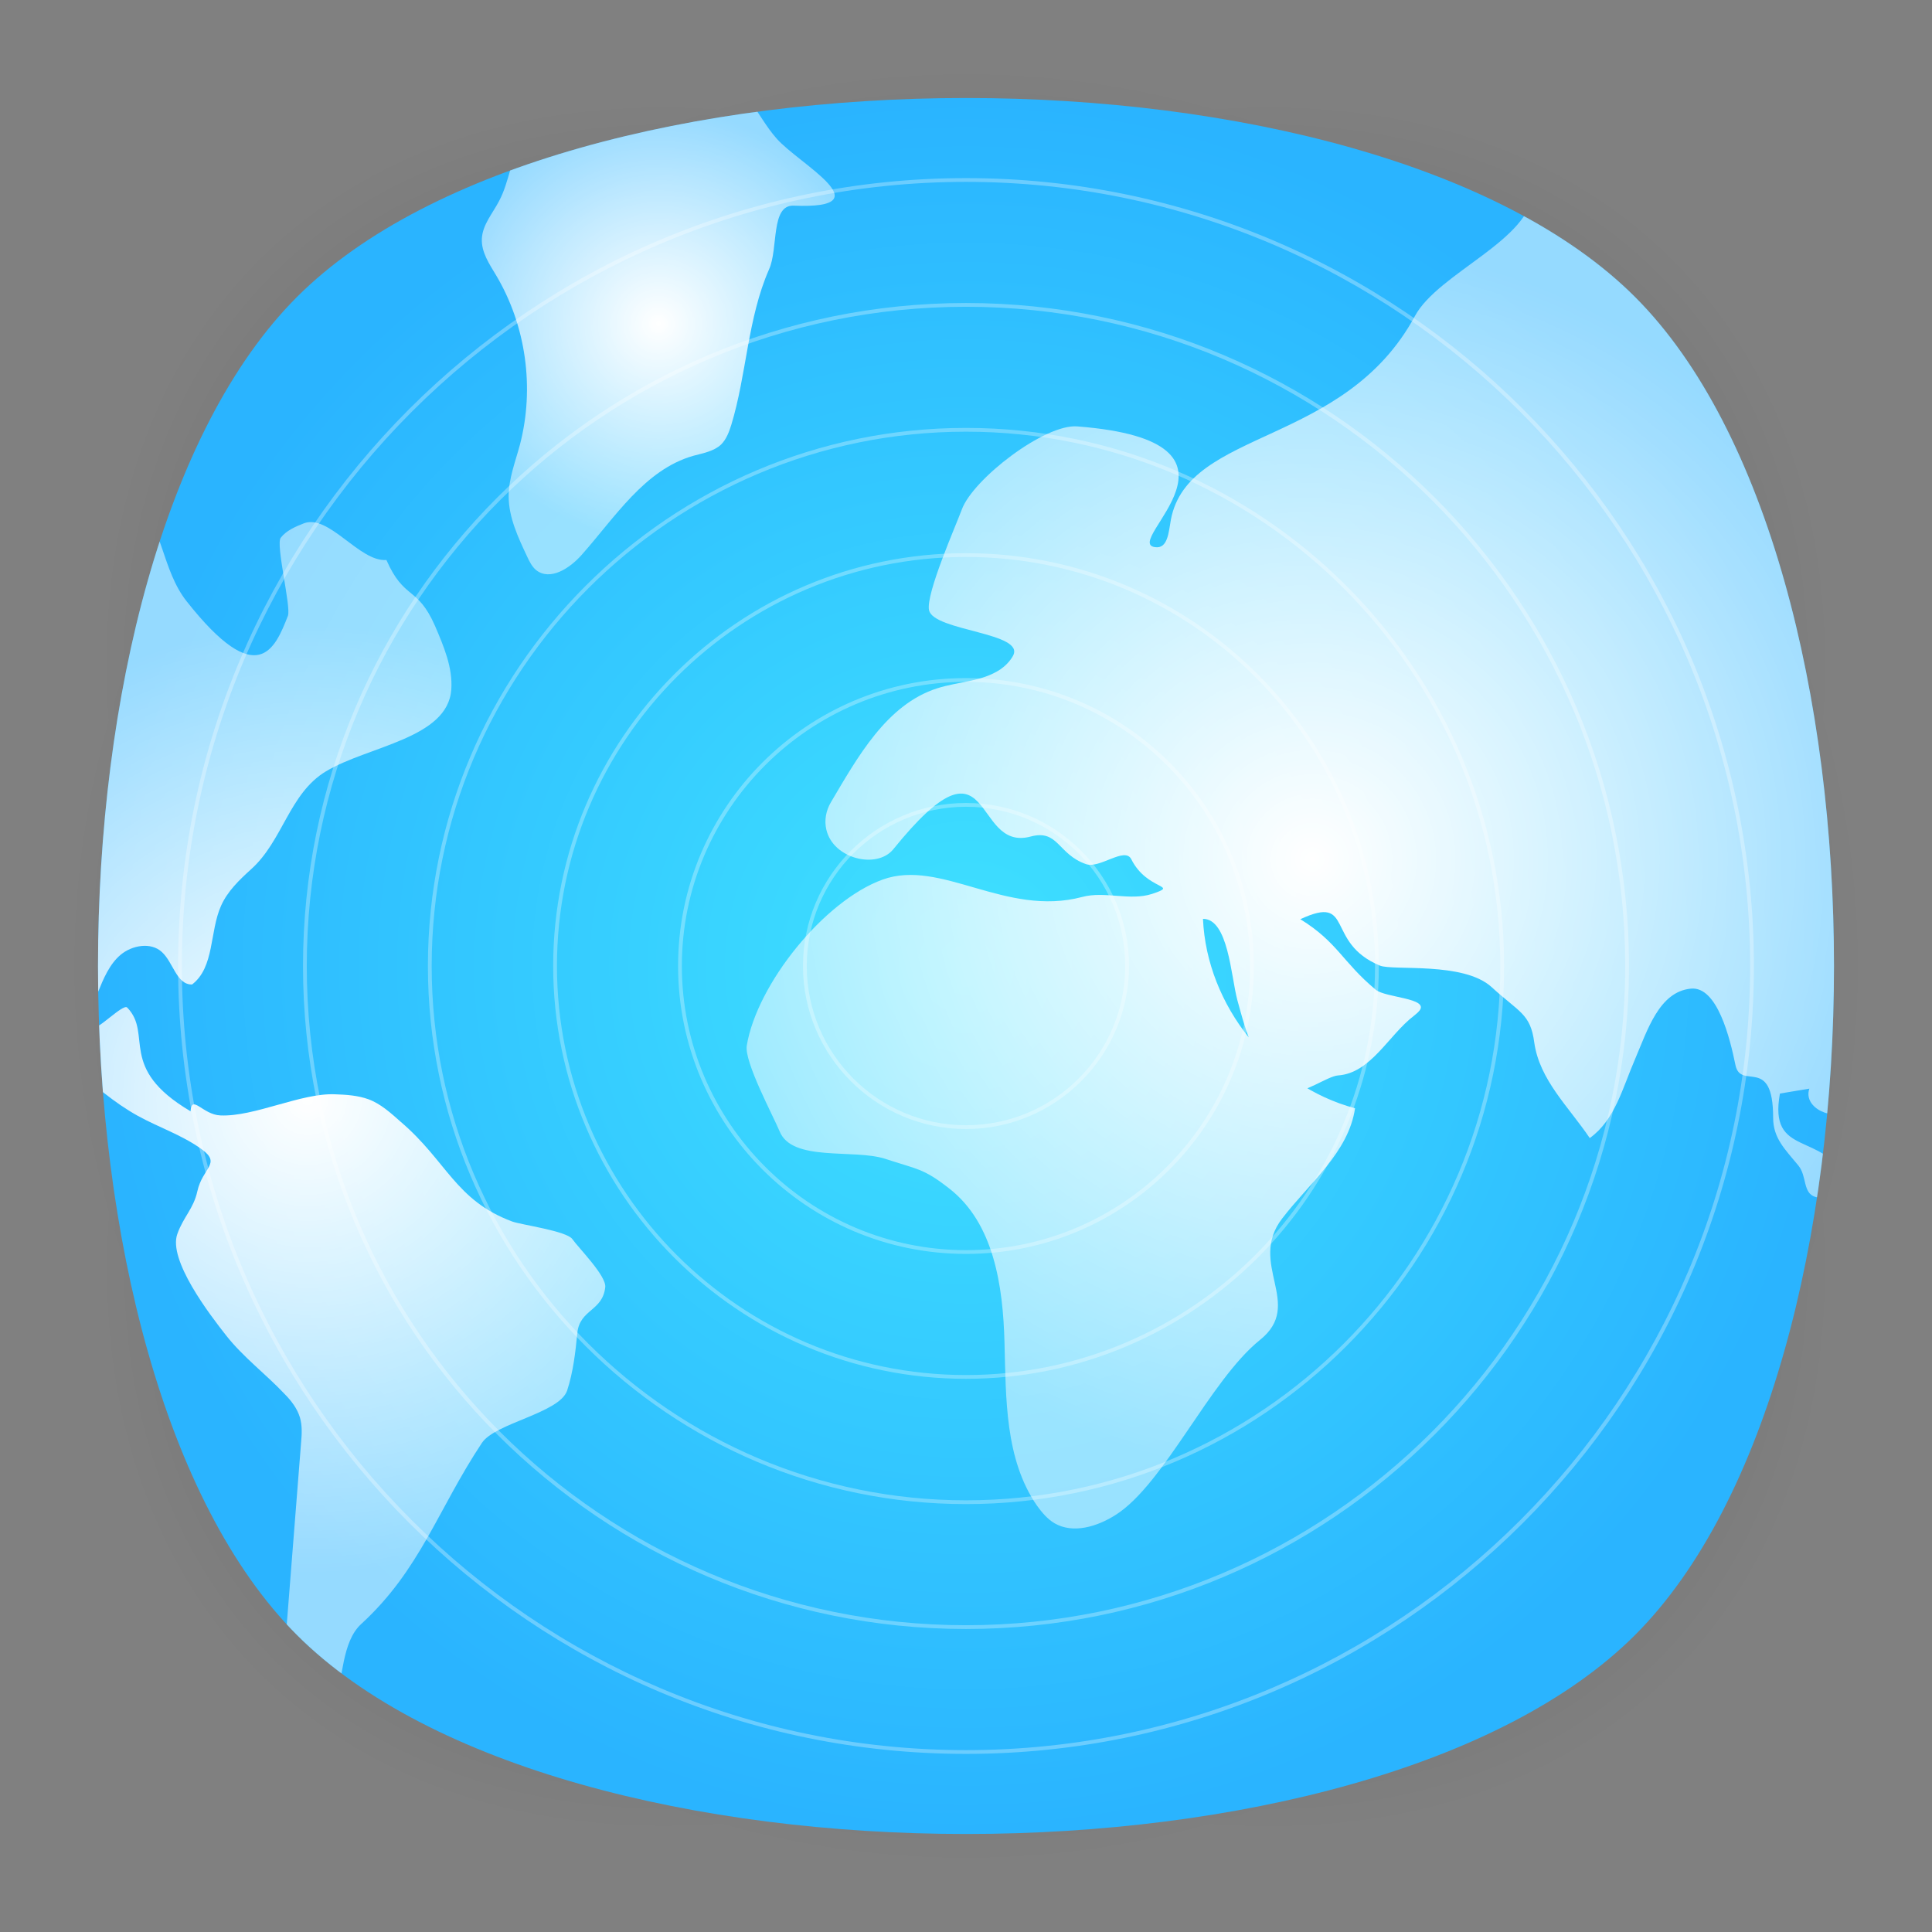 <?xml version="1.0" encoding="utf-8"?>
<!-- Generator: Adobe Illustrator 18.0.0, SVG Export Plug-In . SVG Version: 6.00 Build 0)  -->
<!DOCTYPE svg PUBLIC "-//W3C//DTD SVG 1.1//EN" "http://www.w3.org/Graphics/SVG/1.1/DTD/svg11.dtd">
<svg version="1.1" xmlns="http://www.w3.org/2000/svg" xmlns:xlink="http://www.w3.org/1999/xlink" x="0px" y="0px"
	 viewBox="0 0 512 512" enable-background="new 0 0 512 512" xml:space="preserve">
<rect x="0" y="0" width="512" height="512" fill="#808080" stroke="none"/>
<g id="Layer_3">
	<g id="Layer_2">
		<g>
			<g>
				<g opacity="0.4" enable-background="new    ">
					
						<radialGradient id="SVGID_1_" cx="1.012" cy="515" r="118.861" gradientTransform="matrix(2 0 0 -2 254 1286)" gradientUnits="userSpaceOnUse">
						<stop  offset="0" style="stop-color:#010101"/>
						<stop  offset="0.859" style="stop-color:#010101;stop-opacity:0.141"/>
						<stop  offset="1" style="stop-color:#010101;stop-opacity:0"/>
					</radialGradient>
					<path fill="url(#SVGID_1_)" d="M449,449c-59.7,59.7-326.2,59.7-385.9,0S3.4,122.7,63,63s326.3-59.6,386,0S508.6,389.3,449,449z
						"/>
				</g>
				<g opacity="0.4" enable-background="new    ">
					
						<radialGradient id="SVGID_2_" cx="2.029" cy="516.068" r="133.155" gradientTransform="matrix(1.414 -1.415 -0.979 -0.978 758.388 763.747)" gradientUnits="userSpaceOnUse">
						<stop  offset="0" style="stop-color:#010101"/>
						<stop  offset="0.859" style="stop-color:#010101;stop-opacity:0.141"/>
						<stop  offset="1" style="stop-color:#010101;stop-opacity:0"/>
					</radialGradient>
					<path fill="url(#SVGID_2_)" d="M449,449c-59.7,59.7-326.2,59.7-385.9,0S3.4,122.7,63,63s326.3-59.6,386,0S508.6,389.3,449,449z
						"/>
				</g>
				<g opacity="0.4" enable-background="new    ">
					
						<radialGradient id="SVGID_3_" cx="3.442" cy="513.973" r="133.178" gradientTransform="matrix(-1.414 -1.415 0.979 -0.978 -242.388 763.747)" gradientUnits="userSpaceOnUse">
						<stop  offset="0" style="stop-color:#010101"/>
						<stop  offset="0.859" style="stop-color:#010101;stop-opacity:0.141"/>
						<stop  offset="1" style="stop-color:#010101;stop-opacity:0"/>
					</radialGradient>
					<path fill="url(#SVGID_3_)" d="M63,449c59.7,59.7,326.2,59.7,385.9,0s59.7-326.2,0-385.9S122.7,3.4,63,63S3.4,389.3,63,449z"/>
				</g>
			</g>
			<radialGradient id="SVGID_4_" cx="256" cy="256" r="230" gradientUnits="userSpaceOnUse">
				<stop  offset="0" style="stop-color:#3FE1FF"/>
				<stop  offset="1" style="stop-color:#2AB4FF"/>
			</radialGradient>
			<path fill="url(#SVGID_4_)" d="M433.3,433.3c-70.3,70.3-284.3,70.3-354.6,0S8.4,149,78.7,78.7s284.3-70.3,354.6,0
				S503.6,363,433.3,433.3z"/>
			<g opacity="0.3">
				<g>
					<path fill="#FFFFFF" d="M256,299.2c-23.8,0-43.2-19.4-43.2-43.2c0-23.8,19.4-43.2,43.2-43.2c23.8,0,43.2,19.4,43.2,43.2
						C299.2,279.8,279.8,299.2,256,299.2z M256,213.8c-23.3,0-42.2,18.9-42.2,42.2c0,23.3,18.9,42.2,42.2,42.2
						c23.3,0,42.2-18.9,42.2-42.2C298.2,232.7,279.3,213.8,256,213.8z"/>
				</g>
				<g>
					<path fill="#FFFFFF" d="M256,332.3c-42.1,0-76.3-34.2-76.3-76.3c0-42.1,34.2-76.3,76.3-76.3c42.1,0,76.3,34.2,76.3,76.3
						C332.3,298.1,298.1,332.3,256,332.3z M256,180.7c-41.5,0-75.3,33.8-75.3,75.3s33.8,75.3,75.3,75.3s75.3-33.8,75.3-75.3
						S297.5,180.7,256,180.7z"/>
				</g>
				<g>
					<path fill="#FFFFFF" d="M256,365.4c-60.3,0-109.4-49.1-109.4-109.4S195.7,146.6,256,146.6S365.4,195.7,365.4,256
						S316.3,365.4,256,365.4z M256,147.6c-59.8,0-108.4,48.6-108.4,108.4S196.2,364.4,256,364.4S364.4,315.8,364.4,256
						S315.8,147.6,256,147.6z"/>
				</g>
				<g>
					<path fill="#FFFFFF" d="M256,398.6c-78.6,0-142.6-64-142.6-142.6c0-78.6,64-142.6,142.6-142.6c78.6,0,142.6,64,142.6,142.6
						C398.6,334.6,334.6,398.6,256,398.6z M256,114.4c-78.1,0-141.6,63.5-141.6,141.6c0,78.1,63.5,141.6,141.6,141.6
						c78.1,0,141.6-63.5,141.6-141.6C397.6,177.9,334.1,114.4,256,114.4z"/>
				</g>
				<g>
					<path fill="#FFFFFF" d="M256,431.7c-96.9,0-175.7-78.8-175.7-175.7c0-96.9,78.8-175.7,175.7-175.7
						c96.9,0,175.7,78.8,175.7,175.7C431.7,352.9,352.9,431.7,256,431.7z M256,81.3c-96.3,0-174.7,78.4-174.7,174.7
						S159.7,430.7,256,430.7S430.7,352.3,430.7,256S352.3,81.3,256,81.3z"/>
				</g>
				<g>
					<path fill="#FFFFFF" d="M256,464.8c-115.2,0-208.8-93.7-208.8-208.8S140.8,47.2,256,47.2S464.8,140.8,464.8,256
						S371.2,464.8,256,464.8z M256,48.2C141.4,48.2,48.2,141.4,48.2,256S141.4,463.8,256,463.8S463.8,370.6,463.8,256
						S370.6,48.2,256,48.2z"/>
				</g>
			</g>
			<g display="none" opacity="0.5">
				<path display="inline" fill="#FFFFFF" d="M455,314.2l8.4-93.9l21.5,2.4c-0.1-0.7-0.1-1.4-0.2-2l-21.1-2.3l6.6-73.7
					c-0.5-1.6-1-3.2-1.6-4.8l-7,78.2l-11.7-1.3c0-0.1,0-0.1,0-0.2c0-4.4-2.7-8.2-6.6-9.8l22.5-74.9c-0.4-1-0.8-2-1.2-3l-23.2,77.3
					c-0.7-0.1-1.4-0.2-2.1-0.2c-1.4,0-2.8,0.3-4.1,0.8L373.8,91.2c2.1-1.4,3.8-3.5,4.6-6l72.6,16.2c-0.5-0.8-1-1.6-1.5-2.4
					l-70.7-15.8c0.1-0.5,0.1-1,0.1-1.5c0-6.2-5-11.2-11.2-11.2c-2.3,0-4.5,0.7-6.3,1.9l-51.1-42.9c-1.2-0.2-2.4-0.3-3.7-0.5
					l53.2,44.7c-1.5,1.5-2.6,3.4-3.1,5.6L272,68.3l14.1-41.2c-0.7,0-1.4-0.1-2.1-0.1L270,68l-59.3-7.7c0-0.2,0-0.5,0-0.7
					c0-1.8-0.4-3.5-1-5.1l56.8-28.3c-1.4,0-2.9-0.1-4.3-0.1l-53.4,26.6c-2.4-4-6.7-6.6-11.6-6.6c-6.5,0-12,4.6-13.2,10.8l-58.8-7.5
					c-1.2,0.5-2.4,1-3.6,1.6l62.2,8c0,0.2,0,0.5,0,0.7c0,1.8,0.4,3.6,1,5.1l-84.5,42.4c-2.1-3.5-5.7-6-10-6.5l1.4-32.8
					c-0.7,0.5-1.4,1-2.1,1.5l-1.4,31.2c-7.3,0.2-13.1,6.2-13.1,13.5c0,3.5,1.3,6.6,3.5,9l-38.2,40c-0.9-0.8-2-1.4-3.1-1.9
					c-2.6,10.2-4.8,20.8-6.5,31.7v90.9c-1.3,0.1-2.6,0.4-3.8,0.8c0.6,8.7,1.4,17.4,2.6,25.9c0.7,0.1,1.5,0.2,2.2,0.2
					c1.4,0,2.8-0.2,4.1-0.6l49.7,123.8c-1.3,0.6-2.5,1.5-3.5,2.5c6.3,5.7,13.5,10.9,21.5,15.6c0.9-1.8,1.5-3.9,1.5-6.1
					c0-1.8-0.4-3.5-1-5.1l54-26.6c1.8,2.8,4.9,4.7,8.5,4.7c1.2,0,2.3-0.2,3.4-0.6l30.4,63.9c0.8,0.1,1.6,0.2,2.4,0.3l-31-65.1
					c2.1-1.3,3.7-3.3,4.4-5.7l53.6,10.2l-12.7,62.1c0.7,0.1,1.3,0.1,2,0.2l12.7-61.9l44.5,8.5c-0.1,0.5-0.1,1-0.1,1.5
					c0,3.3,1.2,6.4,3.2,8.7l-45.1,44.2c0.9,0,1.8,0.1,2.7,0.1l43.8-42.9c2.4,2.1,5.5,3.4,8.9,3.4c5.8,0,10.7-3.6,12.6-8.8l35.6,10.4
					c-0.2,0.9-0.3,1.9-0.3,2.8c0,1.5,0.2,2.9,0.7,4.2L262.4,486c1.9,0,3.7-0.1,5.6-0.1l71.1-29.3c2.2,4.4,6.8,7.5,12.1,7.5
					c6.2,0,11.4-4.2,13-9.9l29.4,5.8c1-0.5,2-0.9,3.1-1.4l-32.1-6.4c0.1-0.5,0.1-1.1,0.1-1.6c0-3.8-1.6-7.3-4.2-9.7l33.6-40.6
					l40.3,32.3c0.5-0.5,0.9-1,1.4-1.5l-40.4-32.3l49.7-60.1c2.2,1.6,4.9,2.5,7.8,2.5c0.9,0,1.7-0.1,2.6-0.3l10.6,38.9
					c0.4-1.1,0.8-2.1,1.2-3.2l-9.8-36.2c5.2-1.9,9-6.8,9-12.7c0-3.7-1.5-7-3.8-9.4l22.1-24.9c0.1-1.1,0.2-2.2,0.3-3.3l-23.9,26.9
					C459.2,315.5,457.2,314.6,455,314.2z M449.6,218.7l11.7,1.3l-8.4,94c-0.1,0-0.1,0-0.2,0c-0.2,0-0.4,0-0.6,0l-10.6-87.1
					C445.6,226,448.8,222.8,449.6,218.7z M436.7,226.9c0.8,0.2,1.7,0.3,2.5,0.3c0.1,0,0.2,0,0.3,0l10.6,87.1
					c-4.2,0.8-7.6,3.6-9.5,7.2l-33.2-11L436.7,226.9z M441.8,335.3l-51.4,42.8c-1.3-1.8-3-3.4-5.1-4.4l21.5-61.3l33.1,10.9
					c-0.4,1.3-0.7,2.7-0.7,4.1C439.3,330.4,440.2,333.1,441.8,335.3z M255.7,342.5l102.6-42c0.4,0.6,0.9,1.2,1.5,1.7l-36.9,67.5
					l-67-21.9c0.2-0.7,0.3-1.5,0.3-2.3C256.2,344.4,256,343.4,255.7,342.5z M91.4,230.4l27.5-7.6l11,38.1c-2.6,0.9-4.8,2.5-6.6,4.5
					l-33.8-25.2c1.3-2.1,2.1-4.6,2.1-7.2C91.7,232.1,91.6,231.2,91.4,230.4z M160.1,122.3l89.7-14.7c0.6,2,1.8,3.7,3.5,4.9
					L216,184.1c-1.6-0.7-3.4-1.1-5.3-1.1c-3,0-5.9,1-8.1,2.7L156.3,133c2.4-2.4,3.9-5.8,3.9-9.5
					C160.2,123.1,160.1,122.7,160.1,122.3z M364.5,291.1l-2.3-68.5l66.6-4.2c0.3,2,1.2,3.9,2.5,5.3l-64.2,68.5
					C366.4,291.5,365.5,291.2,364.5,291.1z M428.7,216.3l-66.6,4.2l-1-30.6c4.3-0.5,8-2.9,10.1-6.5l58.2,29.3
					C429,213.8,428.7,215,428.7,216.3z M362.5,291.1c-1.3,0.3-2.4,0.9-3.3,1.8L272,232.8c0.8-1.4,1.2-3,1.3-4.7l86.9-5.5
					L362.5,291.1z M147.4,266l54.8-59c2.2,1.8,5.1,2.9,8.1,3l4.1,77.1c-4.9,0.6-9,3.9-10.8,8.4l-53.3-16.9c0.2-1,0.3-2.1,0.3-3.1
					C150.7,271.9,149.4,268.6,147.4,266z M212.4,209.9c3.8-0.5,7.2-2.6,9.3-5.6l32,19.1c-0.6,1.3-1,2.8-1,4.4c0,3.3,1.5,6.2,3.9,8.1
					l-34,52.7c-1.8-1-3.9-1.6-6.2-1.6L212.4,209.9z M224.1,195.7l36.4-4.9l1,26.8c-2.8,0.4-5.3,1.9-6.9,4.1l-32-19.1
					c0.9-1.8,1.4-3.9,1.4-6.1C224.2,196.2,224.1,196,224.1,195.7z M258.3,237c0.7,0.4,1.5,0.6,2.2,0.8l-9,60.9l-21.9,0.5
					c-0.4-3.9-2.4-7.2-5.3-9.5L258.3,237z M262.5,238.1c0.2,0,0.3,0,0.5,0c3.2,0,6-1.4,7.9-3.7l87.1,60.1c-0.3,0.6-0.5,1.2-0.5,1.8
					l-103.9,2.3L262.5,238.1z M262.6,190.5l28.1-3.8l-22.6,32.1c-1.3-0.8-2.9-1.2-4.5-1.3L262.6,190.5z M273.2,226.2
					c-0.4-2.5-1.7-4.6-3.5-6.2l23.6-33.6l53.1-7.1c1.2,5.9,6.4,10.4,12.7,10.7l1,30.7L273.2,226.2z M346.2,176.5c0,0.3,0,0.5,0,0.8
					l-51.3,6.9l24.5-34.8l28.7,20.2C346.9,171.6,346.2,174,346.2,176.5z M292.2,184.5l-29.7,4l-2.9-74.6c2.1-0.3,3.9-1.3,5.2-2.8
					l53,37.2L292.2,184.5z M260.5,188.8l-36.6,4.9c-0.8-3.7-3-6.8-6.1-8.7l37.3-71.6c0.8,0.3,1.6,0.5,2.5,0.6L260.5,188.8z M201,187
					c-0.3,0.3-0.7,0.7-1,1.1l-54.5-36.9l1.1-14.3c0,0,0,0,0,0c3,0,5.9-1,8.1-2.7L201,187z M199,189.8c-1.1,2-1.8,4.3-1.8,6.7
					c0,0.9,0.1,1.8,0.3,2.6l-56.7,15.6l4.6-61.1L199,189.8z M198,201c0.6,1.7,1.6,3.3,2.8,4.6l-54.7,58.8c-2.3-2.3-5.3-3.8-8.7-4.3
					l3.3-43.3L198,201z M135.3,260c-0.1,0-0.1,0-0.2,0c-1.1,0-2.2,0.1-3.3,0.4l-11-38.1l17.7-4.9L135.3,260z M135.2,291
					c1.5,0,2.9-0.2,4.3-0.6l9.3,42.1l-46.2,22.6c-0.9-1.3-2.1-2.4-3.4-3.3l30.1-61.9C131.1,290.6,133.1,291,135.2,291z M141.3,289.7
					c2.5-1.1,4.7-2.9,6.4-5.1l43,27.3l-40.1,19.7L141.3,289.7z M148.8,282.9c0.4-0.8,0.8-1.6,1-2.4l53.2,16.8c-0.2,1-0.4,2-0.4,3.1
					c0,1.8,0.4,3.5,1,5l-10.8,5.3L148.8,282.9z M204.5,307.3c1.2,2.1,3,3.8,5.1,5l-3.2,7.1l-11.6-7.4L204.5,307.3z M211.5,313.2
					c1.5,0.5,3,0.8,4.7,0.8c2.4,0,4.6-0.6,6.5-1.7l16.4,25c-0.6,0.5-1.2,1.1-1.7,1.8l-29.3-18.5L211.5,313.2z M224.4,311.2
					c3-2.3,5-5.9,5.3-10l21.6-0.5l-5.1,34.3c-0.2,0-0.4,0-0.5,0c-1.8,0-3.4,0.4-4.9,1.2L224.4,311.2z M253.3,300.7l104.2-2.3
					c0,0.1,0,0.2,0.1,0.3l-102.6,42c-1.4-2.6-3.8-4.6-6.8-5.3L253.3,300.7z M361.6,303.1c0.7,0.2,1.4,0.4,2.1,0.4c0,0,0,0,0,0
					l11.4,68.9c-5.4,1.2-9.7,5.4-11,10.7l-39.3-12.8L361.6,303.1z M365.7,303.2c1.6-0.5,2.8-1.7,3.6-3.1l35.6,11.7l-21.4,61.1
					c-1.6-0.6-3.3-0.9-5.1-0.9c-0.4,0-0.9,0-1.3,0.1L365.7,303.2z M405.5,309.9l-35.7-11.8c0-0.3,0.1-0.6,0.1-0.9
					c0-1.4-0.5-2.8-1.3-3.8l64.2-68.5c0.6,0.5,1.3,0.9,2,1.2L405.5,309.9z M367.7,93c1.5,0,3-0.3,4.3-0.9l61.4,115.6
					c-1.3,0.8-2.3,1.9-3.1,3.2l-58.2-29.3c0.7-1.6,1-3.3,1-5.2c0-6.7-4.9-12.3-11.4-13.3L367.7,93z M360.7,90.6
					c1.4,1.1,3.1,1.9,5,2.2l-5.9,70.2c0,0-0.1,0-0.1,0c-4.2,0-8,1.9-10.4,4.9l-28.7-20.2L360.7,90.6z M356.9,85.1
					c0.5,1.5,1.3,2.9,2.3,4.1l-40.4,57.4l-52.9-37.2c0.7-1.2,1.1-2.7,1.1-4.2c0-0.3,0-0.6,0-0.8L356.9,85.1z M271.3,70.2l85.1,11.1
					c0,0.2,0,0.3,0,0.5c0,0.5,0,0.9,0.1,1.4l-90,19.3c-0.8-2.2-2.4-4.1-4.5-5.1L271.3,70.2z M210.4,62.2l58.9,7.7l-9.2,26.8
					c-0.6-0.1-1.2-0.2-1.9-0.2c-2.5,0-4.8,1.1-6.4,2.7l-43.4-32.5C209.4,65.4,210.1,63.9,210.4,62.2z M197.2,73
					c4.1,0,7.7-1.8,10.2-4.6l43.4,32.5c-0.8,1.3-1.2,2.8-1.2,4.4c0,0.1,0,0.3,0,0.4l-89.7,14.7c-0.6-2.7-2.1-5-4-6.8l33.8-42.9
					C191.8,72.1,194.4,73,197.2,73z M185.6,66.4c0.7,1.1,1.5,2.1,2.5,3l-33.8,42.9c-2.2-1.5-4.8-2.3-7.6-2.3
					c-6.4,0-11.7,4.4-13.1,10.3l-31.4-5.2c0-0.4,0.1-0.8,0.1-1.2c0-1.8-0.4-3.6-1-5.1L185.6,66.4z M101.8,117.2l31.4,5.2
					c0,0.4-0.1,0.8-0.1,1.2c0,6.8,5,12.4,11.5,13.3l-1,13.1l-43.3-29.3C101,119.6,101.5,118.4,101.8,117.2z M99.3,122.4l44.2,29.9
					l-4.8,63l-18.4,5.1l-27-93.7C95.7,125.8,97.7,124.3,99.3,122.4z M88.5,127.5c0.1,0,0.1,0,0.2,0c0.9,0,1.9-0.1,2.8-0.3l27,93.7
					l-27.5,7.6c-1.6-4.6-5.6-8-10.5-8.8L88.5,127.5z M40.6,286.9l30.5-42.4c2.1,1.3,4.5,2,7,2c0.1,0,0.3,0,0.4,0l10.7,103.2
					c-2.2,0.4-4.2,1.3-5.9,2.6l-41.6-45.8c2.3-2.4,3.7-5.7,3.7-9.3C45.4,293.1,43.6,289.4,40.6,286.9z M41.9,164.5l38.2-40
					c1.8,1.5,4,2.5,6.4,2.9l-8.1,92.2c-0.1,0-0.1,0-0.2,0c-2.8,0-5.3,0.8-7.5,2.3L41,183.5c2.7-2.5,4.5-6,4.5-10
					C45.4,170,44.1,166.9,41.9,164.5z M32.9,283.8V187c2.4-0.2,4.6-1,6.5-2.2L69.1,223c-2.7,2.5-4.5,6-4.5,10
					c0,4.2,1.9,7.9,4.8,10.3L39,285.7C37.2,284.7,35.1,284,32.9,283.8z M91.2,432.5c-1.2,0-2.5,0.2-3.6,0.6L37.9,309.4
					c0.8-0.4,1.6-0.9,2.4-1.5l41.6,45.8c-2.3,2.4-3.7,5.7-3.7,9.3c0,7.3,5.8,13.2,13,13.5V432.5z M91.3,349.5L80.6,246.3
					c3.1-0.6,5.8-2.2,7.8-4.4l33.8,25.2c-1.6,2.4-2.5,5.3-2.5,8.4c0,5.8,3.2,10.8,7.8,13.5l-30.1,61.8c-1.7-0.8-3.7-1.3-5.7-1.3
					C91.5,349.5,91.4,349.5,91.3,349.5z M157.3,412.5l-54,26.7c-2.3-3.8-6.4-6.5-11.1-6.6v-56.1c4.3-0.2,8.1-2.3,10.4-5.6l55.1,33.8
					c-0.6,1.3-1,2.8-1,4.3C156.7,410.2,156.9,411.4,157.3,412.5z M158.7,403l-55.1-33.8c1-1.9,1.5-4,1.5-6.2c0-2.2-0.6-4.4-1.5-6.2
					l45.5-22.3l14.4,65C161.6,400.1,159.9,401.4,158.7,403z M169.9,399.5c-1-0.3-2.1-0.5-3.2-0.5c-0.4,0-0.8,0-1.2,0.1L151,333.5
					l41.7-20.4l12.9,8.2L169.9,399.5z M230.2,420.1l-53.6-10.2c0-0.3,0-0.6,0-0.9c0-3.7-2-6.9-5-8.6l35.6-78l29,18.4
					c-0.7,1.4-1.1,3-1.1,4.7c0,5,3.5,9.2,8.2,10.2L230.2,420.1z M276.6,429l-44.5-8.5l13.2-64.5c0.1,0,0.2,0,0.3,0
					c1.3,0,2.6-0.3,3.8-0.7l33.2,65.7C279.8,422.7,277.6,425.6,276.6,429z M289.7,419c-1.8,0-3.6,0.4-5.2,1l-33.2-65.7
					c1.8-1.1,3.2-2.7,4-4.7l66.6,21.8l-26.7,48.8C293.5,419.4,291.7,419,289.7,419z M297,421.2l26.9-49.1l39.9,13
					c-0.1,0.5-0.1,1.1-0.1,1.6c0,2.8,0.8,5.3,2.1,7.5l-64.4,31.4C300.3,423.9,298.8,422.3,297,421.2z M351.1,437
					c-5.8,0-10.7,3.6-12.6,8.8l-35.6-10.4c0.2-0.9,0.3-1.9,0.3-2.8c0-1.8-0.3-3.4-1-5l64.7-31.5c1.5,1.9,3.5,3.4,5.8,4.4l-16.9,37.5
					C354.3,437.3,352.8,437,351.1,437z M358.9,439.5c-0.4-0.3-0.9-0.6-1.3-0.9l17-37.7c1.2,0.3,2.5,0.5,3.8,0.5
					c4.4,0,8.4-1.9,11.1-5l3,2.4L358.9,439.5z M393.7,397.4l-3-2.4c1.6-2.3,2.5-5.1,2.5-8.2c0-2.5-0.6-4.8-1.7-6.9l51.6-43
					c0.1,0.1,0.2,0.2,0.4,0.4L393.7,397.4z"/>
			</g>
			<g>
				<defs>
					<path id="SVGID_5_" d="M433.3,433.3c-70.3,70.3-284.3,70.3-354.6,0S8.4,149,78.7,78.7s284.3-70.3,354.6,0
						S503.6,363,433.3,433.3z"/>
				</defs>
				<clipPath id="SVGID_6_">
					<use xlink:href="#SVGID_5_"  overflow="visible"/>
				</clipPath>
				<g clip-path="url(#SVGID_6_)">
					<radialGradient id="SVGID_7_" cx="347.729" cy="227.752" r="164.207" gradientUnits="userSpaceOnUse">
						<stop  offset="0" style="stop-color:#FFFFFF"/>
						<stop  offset="1" style="stop-color:#FFFFFF;stop-opacity:0.5"/>
					</radialGradient>
					<path fill="url(#SVGID_7_)" d="M248.4,182.4c-13.5,4.3-21.2,18.4-28.2,30.2c-1.3,2.2-1.8,4.8-1.2,7.3
						c1.8,7.7,13.3,10.5,17.7,5.2c27-33.4,20.6,0.8,36.4-3.4c7.4-2,7.2,4.7,14.7,7.3c3.6,1.3,10.3-4.7,12-1.3
						c4.2,8.4,13,6.7,5.5,9.2c-5.9,1.9-12.5-0.8-18.5,0.8c-20.3,5.4-37.4-10.2-52.9-4.6s-33.3,27.7-36,44c-0.7,4.3,7,18.6,8.7,22.7
						c3.3,8.2,19.6,4.6,28,7.3c8.4,2.8,10,2.4,17,7.9c11.8,9.2,14.2,25.8,14.6,40.7c0.4,14.9,0.1,31,8.6,43.3
						c1.3,1.8,2.8,3.6,4.7,4.7c4.9,2.8,11.2,0.9,16.1-2.2c12.9-8.1,25-35.7,38.3-46.4c11.9-9.5-3.4-20.1,5.9-32.2
						c7.2-9.4,17.6-17.5,19.3-29.2c-22.2-5.9-39.3-27.2-40.3-50.2c6.7,0,7.4,15.1,9.1,21.5c2.3,8.3,5.1,20.1,14.7,24
						c2.6,1.1,9.2-3.8,12-4c8.7-0.6,13.4-10.7,20.1-15.8c0.5-0.4,1.1-0.9,1.5-1.4c2.5-3.3-9.1-3.4-11.6-5.5
						c-8.9-7.4-10.1-12.6-20-18.7c14.4-6.7,6.4,6.2,21.1,12.3c3.5,1.4,22.2-1.1,29.6,5.7c7.3,6.7,10.3,7,11.3,14.7
						c1.4,9.9,9.1,17,14.7,25.3c6.7-4.8,8.7-13.3,12-20.9c3.3-7.7,6.4-17.9,14.8-18.7c7-0.7,10.4,13.3,11.8,20.2
						c1.4,6.9,10-2.7,10,14c0,5.5,3.2,8.4,6.7,12.7c2.3,2.8,1.1,7.3,4.5,8.3c3.4,1,7.9-0.8,8.4-4.3c-6.3-13.3-20.9-6-17.8-23.1
						l7.8-1.3c-1.8,5.2,6.6,8.9,10.9,5.6c4.4-3.3,5.1-9.4,5.5-14.9c2.3-34.4,3.5-69-0.7-103.2c-3.3-27.2-10.2-54.5-24.7-77.8
						C455.9,75,433,56,406.2,50.6c-0.3,12.9-25,21.7-31.2,33.1c-18.7,34.7-60.1,29.8-64.7,54c-0.6,3.3-0.8,7.8-4.2,7.3
						c-9.1-1.2,30.8-28-20.6-32c-8.6-0.7-27.6,13.9-30.6,22c-1.5,4.1-9.6,22.4-8.7,26.7c1.2,5.6,25.9,5.9,22.2,12.2
						c-0.8,1.4-2,2.6-3.3,3.5C260.1,180.7,254,180.6,248.4,182.4z"/>
					<radialGradient id="SVGID_8_" cx="174.471" cy="85.819" r="57.434" gradientUnits="userSpaceOnUse">
						<stop  offset="0" style="stop-color:#FFFFFF"/>
						<stop  offset="1" style="stop-color:#FFFFFF;stop-opacity:0.5"/>
					</radialGradient>
					<path fill="url(#SVGID_8_)" d="M138.5,37.3c4-5.9,11.5-8.3,18.4-10.3c7-2,13.9-3.9,20.9-5.9c3.7-1,7.5-2.1,11.3-1.5
						c8.2,1.3,11.2,10.9,16.7,17.1c5.7,6.6,28.8,18.8,4.5,17.8c-6.1-0.2-4,11.4-6.5,16.9c-5.7,13-5.9,27.7-10,41.2
						c-0.6,1.9-1.3,3.8-2.7,5.2c-1.9,1.8-4.8,2.3-7.4,3c-12.9,3.7-20.7,16.3-29.6,26.3c-3.1,3.5-8.3,6.9-12,4
						c-1.1-0.9-1.8-2.3-2.4-3.6c-2.4-5.1-4.9-10.4-4.9-16c0-4.7,1.8-9.2,3-13.7c3.9-15,1.6-31.5-6.3-44.8c-1.8-3-4-6.2-3.8-9.8
						c0.2-3.7,2.9-6.7,4.6-10C135,48.1,135.3,42,138.5,37.3z"/>
					<radialGradient id="SVGID_9_" cx="81.532" cy="291.416" r="126.127" gradientUnits="userSpaceOnUse">
						<stop  offset="0" style="stop-color:#FFFFFF"/>
						<stop  offset="1" style="stop-color:#FFFFFF;stop-opacity:0.5"/>
					</radialGradient>
					<path fill="url(#SVGID_9_)" d="M74.4,142.5c1.5-1.9,3.8-2.9,6.1-3.8c6.6-2.6,14.8,10.3,21.9,9.7c4.7,10.7,8.2,6.8,12.9,17.5
						c2.3,5.4,4.7,11,4.3,16.8c-0.9,13-22,15-33.2,21.7c-9.8,5.9-11.4,18.4-19.9,26c-3.1,2.8-6.2,5.8-7.9,9.6
						c-3.1,6.9-1.7,16.3-7.7,20.9c-4.1,0.1-5-5.9-8-8.6C40,249.6,35,250.5,32,253s-4.6,6.4-6.1,10.1c-1.2,2.9-2.3,6.1-1.1,9
						c0.6,1.4,7.8-6.2,8.9-5.1c6.9,7.1-2.7,16,16.8,27.5c0.3-4.6,3.2,0.9,7.9,1.1c9,0.4,21.4-6,30.4-5.6c3,0.1,6,0.3,8.8,1.3
						c3.3,1.2,6,3.7,8.6,6c12.2,10.4,14.5,20.8,29.5,26.4c2.4,0.9,14.5,2.5,16,4.7c1.7,2.4,9,9.7,8.7,12.7
						c-0.7,6.4-6.7,5.8-7.4,12.1c-0.5,5.2-1.1,10.4-2.7,15.3c-2,6-19.1,8.6-22.6,13.9c-11.8,17.8-16.3,33.6-32,48
						c-5.1,4.7-4.8,14.4-6.9,21.1c-4.6-2.8-9.2-5.6-13.8-8.4c1.6-20.3,3.2-40.6,4.8-60.9c0.2-2.2,0.3-4.4-0.3-6.5
						c-0.7-2.4-2.3-4.5-4.1-6.3c-5-5.3-10.9-9.7-15.4-15.4c-4.5-5.7-15.5-20.1-13-27c1.6-4.5,4.3-6.7,5.3-11.3
						c1.4-6.3,6.4-7.3,1.2-11.1s-11.4-5.8-17-8.9c-6.3-3.5-11.7-8.2-17.1-13c-3.5-3-7-6.2-9.1-10.3c-1.6-3.2-2.3-6.7-2.9-10.2
						c-4.6-25.1-8.4-51.9,1.4-75.4c5.5-13.1,15-24.7,17.6-38.7c1.2-6.7,2.5-15.7,9.3-16.5c7.4,7.5,7.2,19.5,13.8,27.8
						c18.8,23.8,23.4,12.5,26.8,3.8C77.2,160.9,73,144.2,74.4,142.5z"/>
				</g>
			</g>
		</g>
	</g>
	<path display="none" fill="#FFFFFF" d="M323.8,420.6c-0.2,0-24.2-61.2-24.2-61.2l44.9,4.1l-91.7-109.2l0.2,0.4l0.2,142.6l31.6-32.2
		c0,0,22.2,61.7,22.4,61.9C307.4,427.2,323.8,420.8,323.8,420.6z"/>
</g>
<g id="Layer_2_1_">
</g>
</svg>
